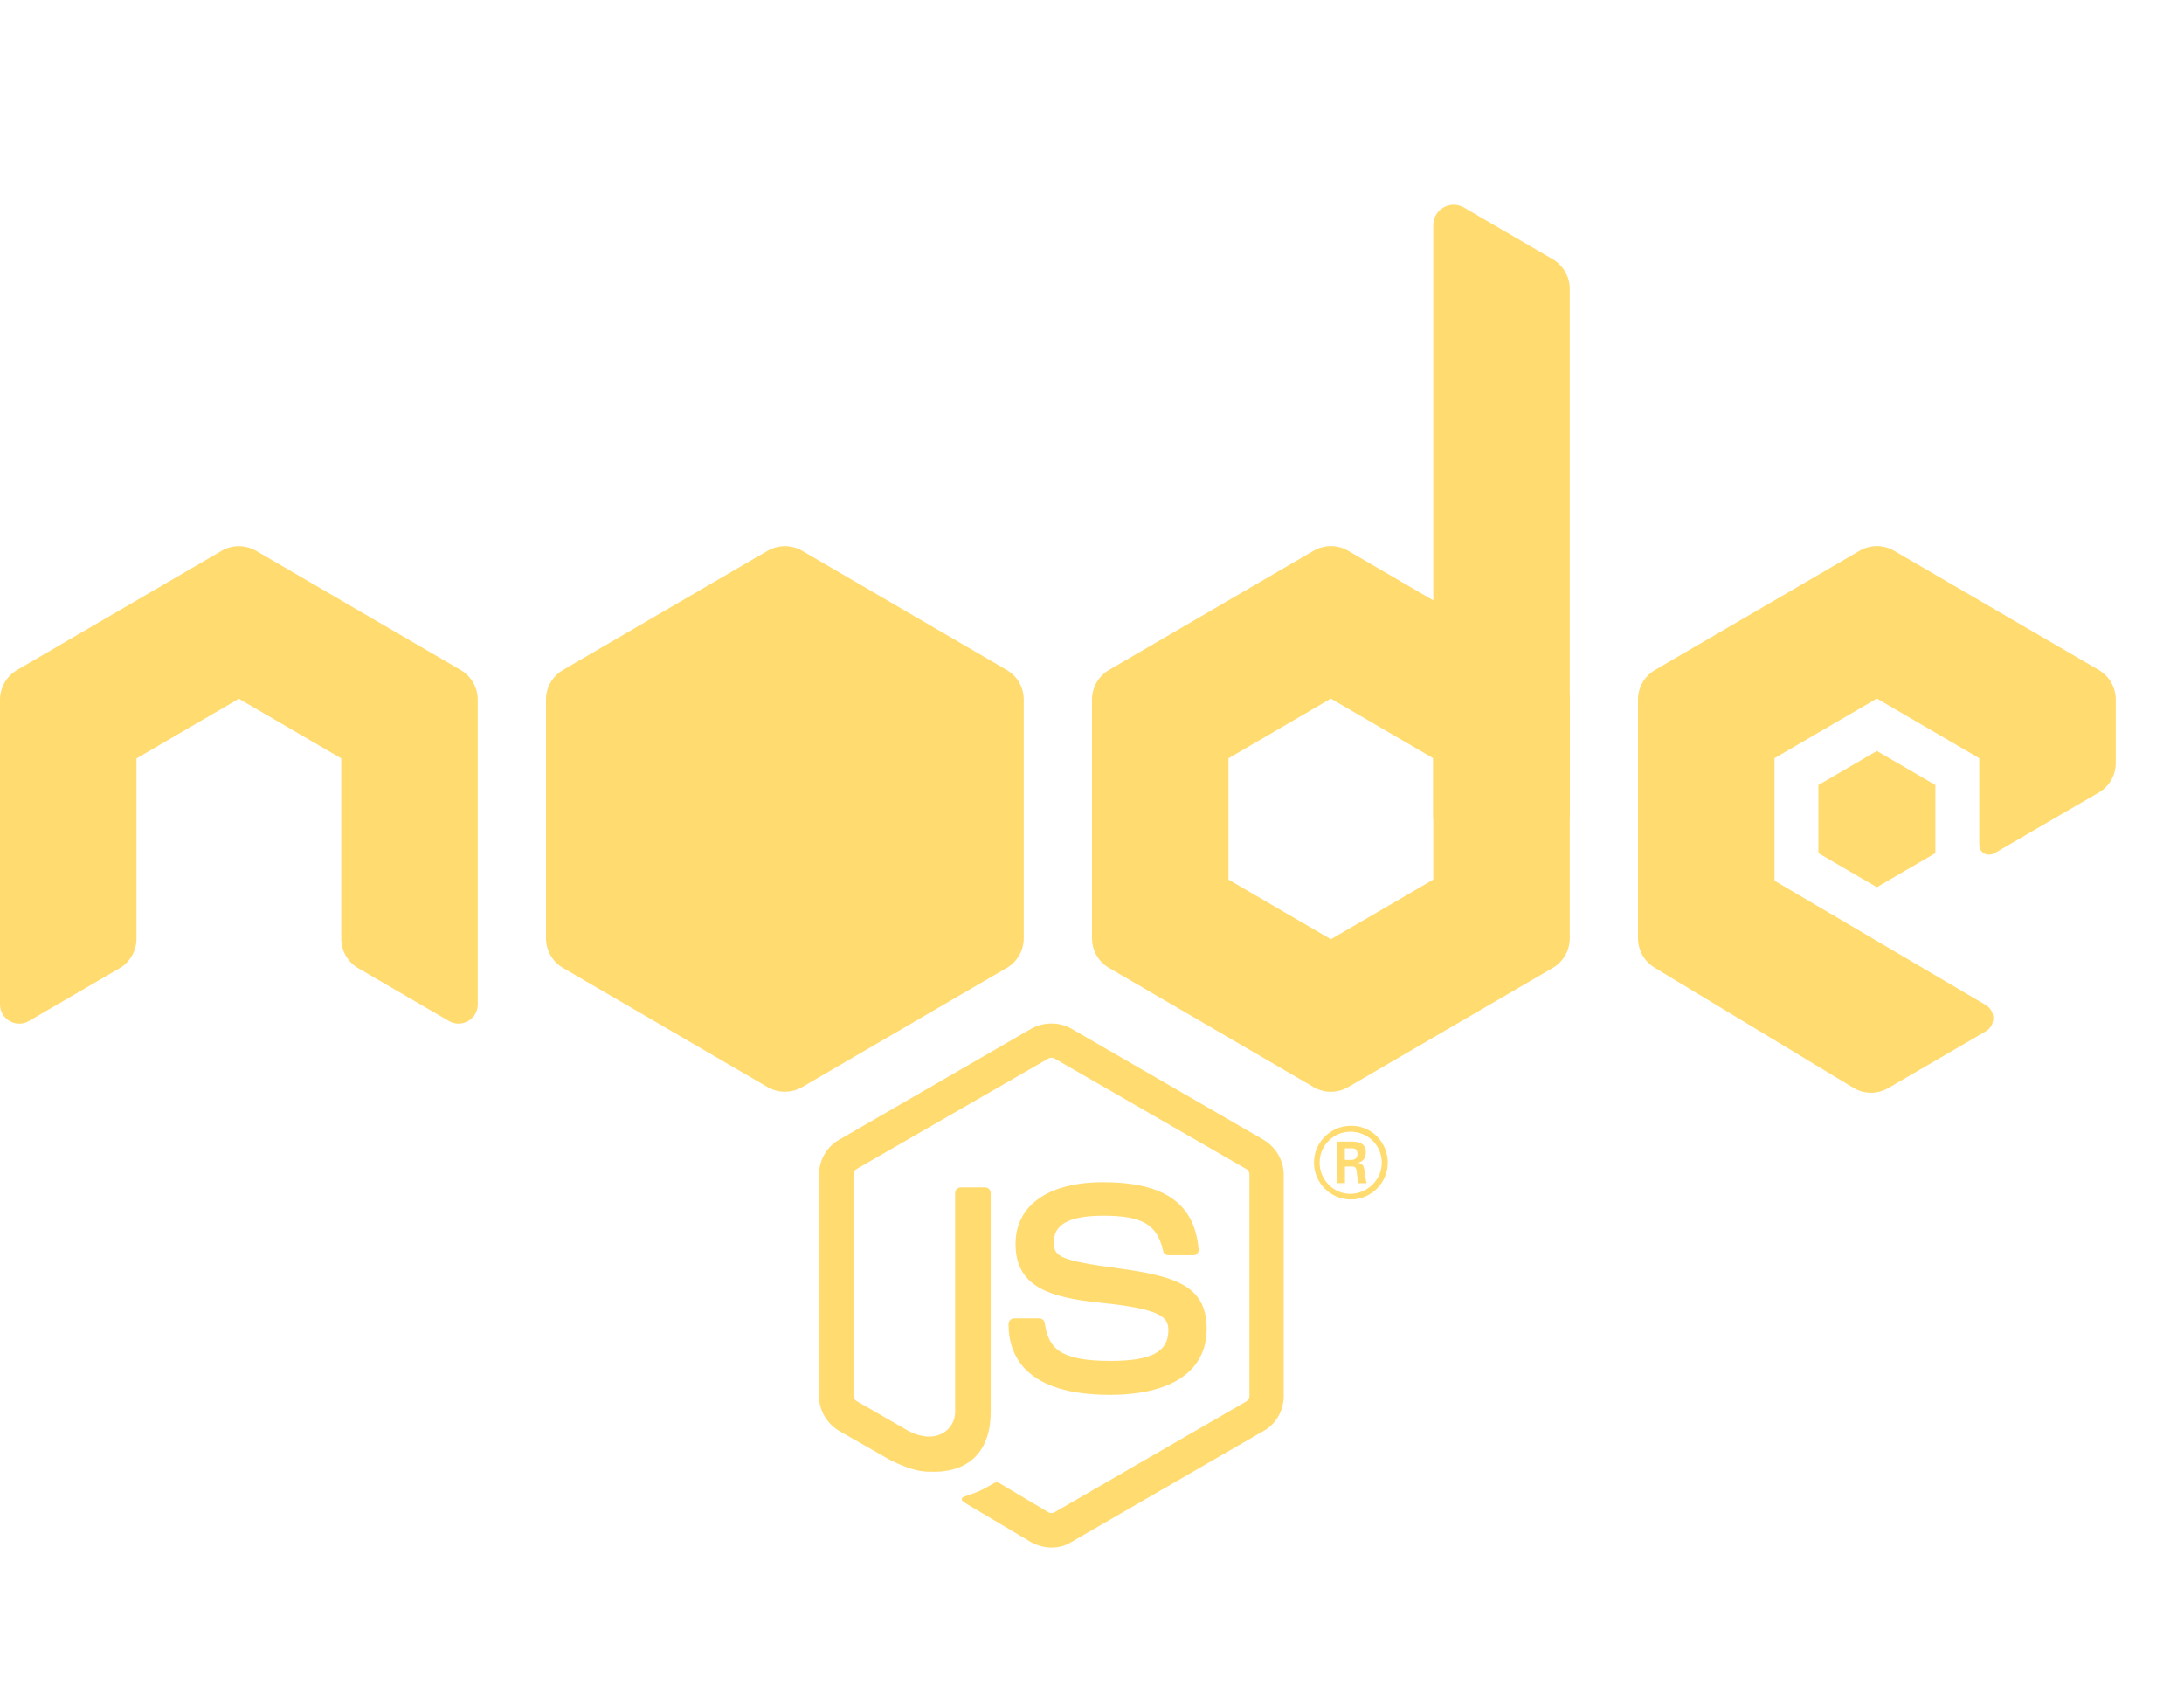 <svg width="32" height="25" viewBox="0 0 32 25" fill="none" xmlns="http://www.w3.org/2000/svg">
<path d="M21.3 3C21.143 3 21 3.125 21 3.3V12H23V4.231C23 4.053 22.905 3.889 22.752 3.799L21.45 3.041C21.401 3.013 21.35 3 21.3 3Z" fill="#FFDB70"/>
<path d="M15.407 22.677C15.305 22.677 15.203 22.648 15.11 22.599L14.175 22.044C14.034 21.966 14.102 21.937 14.151 21.922C14.336 21.859 14.375 21.844 14.574 21.727C14.593 21.717 14.623 21.722 14.642 21.732L15.362 22.16C15.386 22.175 15.425 22.175 15.45 22.16L18.263 20.534C18.287 20.519 18.307 20.49 18.307 20.456V17.209C18.307 17.175 18.292 17.146 18.263 17.131L15.45 15.51C15.426 15.495 15.392 15.495 15.362 15.51L12.549 17.131C12.52 17.146 12.505 17.18 12.505 17.209V20.456C12.505 20.485 12.524 20.514 12.549 20.529L13.318 20.972C13.737 21.181 13.995 20.933 13.995 20.69V17.482C13.995 17.438 14.029 17.399 14.078 17.399H14.433C14.477 17.399 14.516 17.433 14.516 17.482V20.69C14.516 21.25 14.214 21.566 13.684 21.566C13.523 21.566 13.392 21.566 13.037 21.391L12.297 20.968C12.117 20.862 12 20.667 12 20.458V17.211C12 17.002 12.112 16.802 12.297 16.7L15.11 15.074C15.29 14.972 15.524 14.972 15.699 15.074L18.512 16.7C18.692 16.807 18.809 17.002 18.809 17.211V20.458C18.809 20.667 18.697 20.867 18.512 20.969L15.699 22.595C15.617 22.648 15.514 22.677 15.407 22.677ZM17.68 19.474C17.68 18.866 17.271 18.705 16.405 18.588C15.529 18.471 15.441 18.413 15.441 18.208C15.441 18.038 15.514 17.814 16.161 17.814C16.74 17.814 16.954 17.941 17.042 18.33C17.052 18.369 17.081 18.393 17.12 18.393H17.485C17.509 18.393 17.529 18.383 17.543 18.369C17.558 18.35 17.567 18.33 17.562 18.306C17.504 17.634 17.061 17.323 16.16 17.323C15.357 17.323 14.88 17.664 14.88 18.228C14.88 18.846 15.357 19.012 16.126 19.09C17.046 19.182 17.119 19.314 17.119 19.494C17.119 19.81 16.866 19.942 16.272 19.942C15.527 19.942 15.362 19.757 15.308 19.387C15.303 19.348 15.269 19.319 15.225 19.319H14.86C14.816 19.319 14.777 19.353 14.777 19.402C14.777 19.874 15.035 20.439 16.266 20.439C17.169 20.438 17.68 20.088 17.68 19.474ZM20.333 17.036C20.333 17.333 20.09 17.576 19.793 17.576C19.496 17.576 19.253 17.333 19.253 17.036C19.253 16.729 19.506 16.496 19.793 16.496C20.085 16.491 20.333 16.729 20.333 17.036ZM20.246 17.036C20.246 16.783 20.042 16.583 19.788 16.583C19.54 16.583 19.335 16.783 19.335 17.036C19.335 17.289 19.539 17.494 19.788 17.494C20.041 17.488 20.246 17.284 20.246 17.036ZM20.026 17.337H19.9C19.895 17.308 19.876 17.152 19.876 17.147C19.866 17.113 19.857 17.093 19.813 17.093H19.706V17.336H19.589V16.728H19.798C19.871 16.728 20.012 16.728 20.012 16.889C20.012 17.001 19.939 17.025 19.895 17.04C19.978 17.045 19.983 17.098 19.997 17.176C20.002 17.226 20.012 17.308 20.026 17.337ZM19.89 16.909C19.89 16.826 19.832 16.826 19.802 16.826H19.705V16.996H19.797C19.876 16.997 19.89 16.943 19.89 16.909ZM14.94 13.711L14.921 13.677V13.721L14.94 13.711Z" fill="#FFDB70"/>
<path d="M6.749 9.817L3.754 8.072C3.676 8.026 3.588 8.003 3.5 8.003C3.412 8.003 3.324 8.026 3.246 8.072L0.251 9.817C0.095 9.908 0 10.074 0 10.254V14.717C0 14.935 0.236 15.07 0.424 14.961L1.752 14.188C1.905 14.098 2 13.933 2 13.755V11.113L3.5 10.239L5 11.113V13.755C5 13.933 5.095 14.097 5.248 14.187L6.576 14.96C6.764 15.07 7 14.935 7 14.717V10.254C7 10.074 6.905 9.908 6.749 9.817Z" fill="#FFDB70"/>
<path d="M8 10.251V13.748C8 13.928 8.095 14.094 8.251 14.184L11.246 15.929C11.403 16.02 11.597 16.02 11.754 15.929L14.749 14.184C14.905 14.094 15 13.928 15 13.749V10.252C15 10.072 14.905 9.906 14.749 9.816L11.754 8.071C11.597 7.98 11.403 7.98 11.246 8.071L8.251 9.816C8.095 9.906 8 10.072 8 10.251Z" fill="#FFDB70"/>
<path d="M19.5 10.237L21 11.111V12.889L19.5 13.763L18 12.889V11.111L19.5 10.237ZM19.5 8.002C19.412 8.002 19.324 8.025 19.246 8.071L16.251 9.816C16.095 9.906 16 10.072 16 10.251V13.748C16 13.928 16.095 14.094 16.251 14.184L19.246 15.929C19.324 15.975 19.412 15.998 19.5 15.998C19.588 15.998 19.676 15.975 19.754 15.929L22.749 14.184C22.905 14.094 23 13.928 23 13.749V10.252C23 10.072 22.904 9.906 22.749 9.816L19.754 8.071C19.676 8.025 19.588 8.002 19.5 8.002Z" fill="#FFDB70"/>
<path d="M29.094 14.726L26 12.905V11.11L27.5 10.236L29 11.11C29 11.11 29 12.048 29 12.36C29 12.527 29.141 12.552 29.235 12.496C29.613 12.274 30.752 11.613 30.752 11.613C30.905 11.524 31 11.36 31 11.182V10.252C31 10.072 30.905 9.906 30.749 9.816L27.754 8.071C27.675 8.025 27.588 8.002 27.5 8.002C27.412 8.002 27.324 8.025 27.246 8.071L24.251 9.816C24.095 9.906 24 10.072 24 10.251V13.748C24 13.928 24.095 14.094 24.251 14.184L27.156 15.94C27.312 16.035 27.508 16.036 27.666 15.944L29.094 15.113C29.242 15.028 29.243 14.813 29.094 14.726Z" fill="#FFDB70"/>
<path d="M26.643 11.503V12.501L27.5 13L28.357 12.501V11.503L27.5 11.004L26.643 11.503Z" fill="#FFDB70"/>
</svg>
